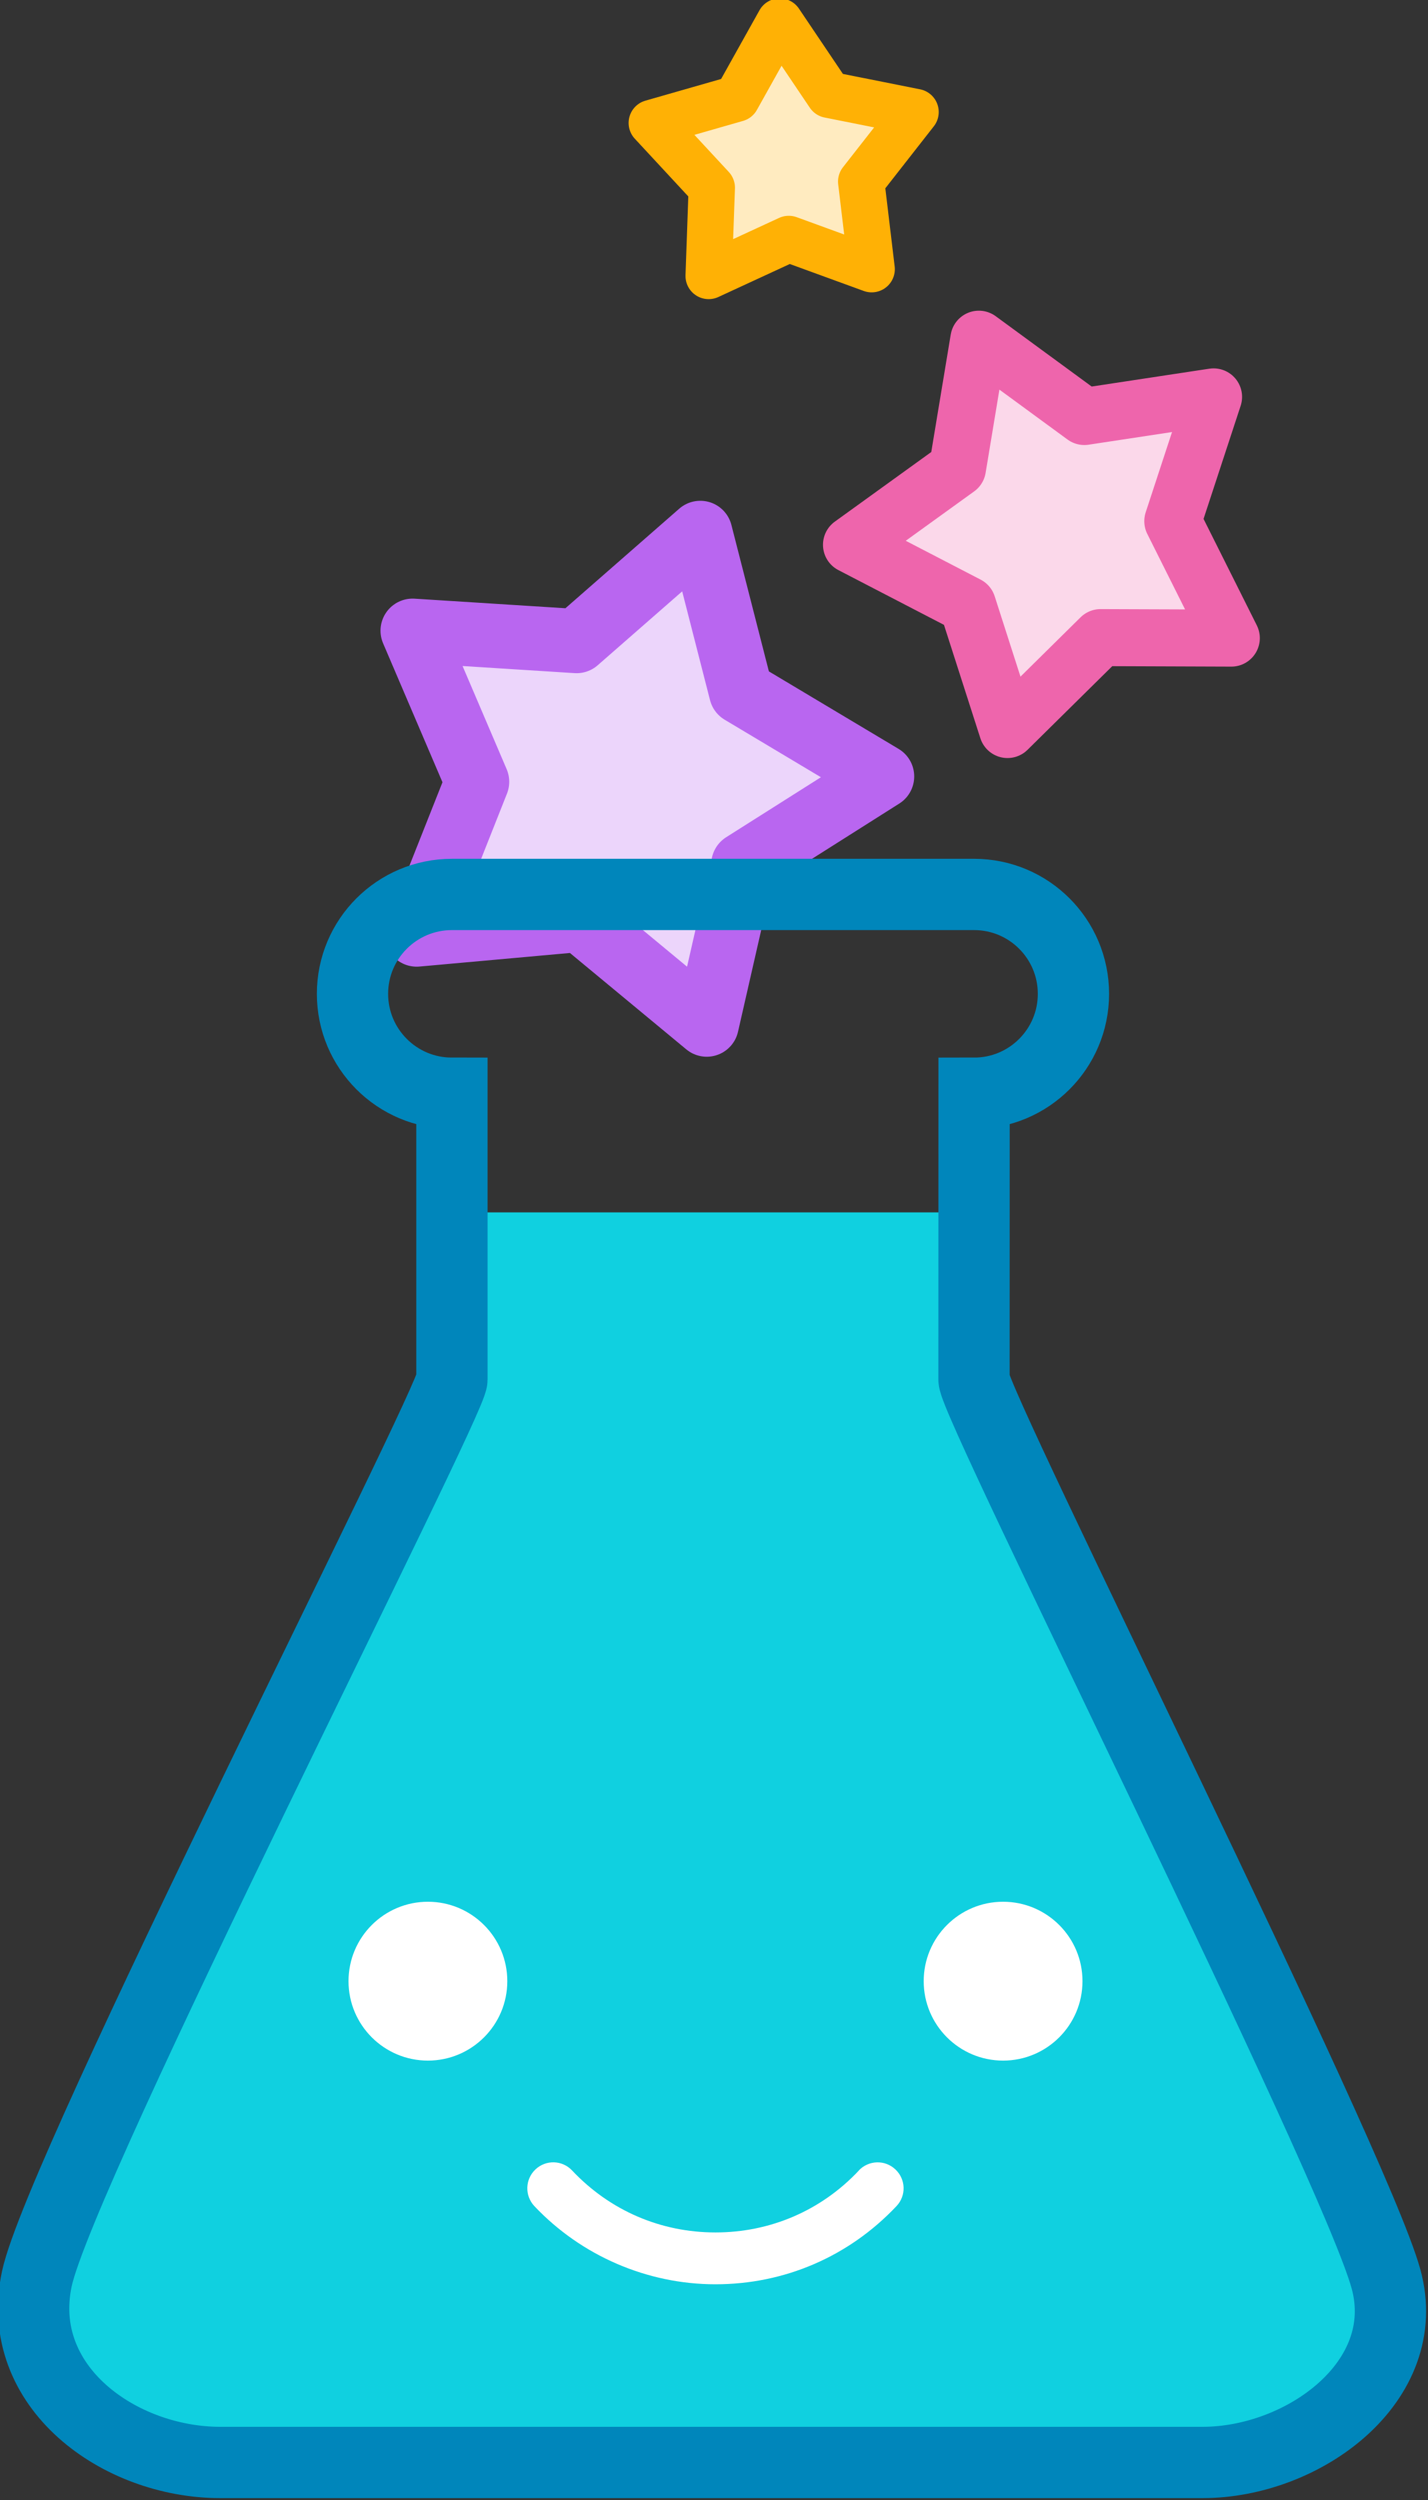 <?xml version="1.0" encoding="UTF-8" standalone="no"?>
<svg
   xmlns:osb="http://www.openswatchbook.org/uri/2009/osb"
   xmlns:dc="http://purl.org/dc/elements/1.1/"
   xmlns:cc="http://creativecommons.org/ns#"
   xmlns:rdf="http://www.w3.org/1999/02/22-rdf-syntax-ns#"
   xmlns:svg="http://www.w3.org/2000/svg"
   xmlns="http://www.w3.org/2000/svg"
   xmlns:sodipodi="http://sodipodi.sourceforge.net/DTD/sodipodi-0.dtd"
   xmlns:inkscape="http://www.inkscape.org/namespaces/inkscape"
   id="svg2231"
   version="1.1"
   viewBox="0 0 27.889 48.809"
   height="48.809mm"
   width="27.889mm"
   sodipodi:docname="logo_Flask.svg"
   inkscape:version="0.92.4 (unknown)">
  <rect x="0" y="0" width="27.889" height="48.809" fill="#333333" stroke="none"/>
  <sodipodi:namedview
     pagecolor="#ffffff"
     bordercolor="#666666"
     borderopacity="1"
     objecttolerance="10"
     gridtolerance="10"
     guidetolerance="10"
     inkscape:pageopacity="0"
     inkscape:pageshadow="2"
     inkscape:window-width="2560"
     inkscape:window-height="1410"
     id="namedview44"
     showgrid="false"
     inkscape:zoom="1.0351712"
     inkscape:cx="-113.99185"
     inkscape:cy="79.692575"
     inkscape:window-x="440"
     inkscape:window-y="1440"
     inkscape:window-maximized="1"
     inkscape:current-layer="svg2231" />
  <defs
     id="defs2225">
    <linearGradient
       gradientTransform="matrix(3.4332333e-4,0,0,3.4332333e-4,260.443,182.467)"
       osb:paint="solid"
       id="linearGradient982">
      <stop
         id="stop980"
         offset="0"
         style="stop-color:#34c8b6;stop-opacity:1;" />
    </linearGradient>
  </defs>
  <g
     id="layer1"
     transform="translate(-94.265,-110.553)">
    <g
       transform="matrix(1.392,0,0,1.392,-109.96,-48.587)"
       id="g2043-8">
      <path
         style="fill:#10d0e0;fill-opacity:1;fill-rule:nonzero;stroke:none;stroke-width:1.323;stroke-linecap:round;stroke-linejoin:miter;stroke-miterlimit:4;stroke-dasharray:none"
         d="m 153.053,131.328 v 2.345 c 0,0.319 -5.495,11.067 -5.824,12.613 -0.322,1.511 1.153,2.575 2.575,2.575 h 13.779 c 1.423,0 2.971,-1.14 2.576,-2.575 -0.457,-1.66 -5.779,-12.257 -5.779,-12.613 v -2.345 z"
         id="path1592-6-5-2"
         inkscape:connector-curvature="0" />
      <path
         style="fill:url(#linearGradient982);fill-opacity:1;fill-rule:nonzero;stroke:none;stroke-width:0.265"
         d="M 160.379,133.673"
         id="path1165-8-3-6-1-3-9-8"
         inkscape:connector-curvature="0" />
      <g
         id="g1726-6-5"
         transform="translate(73.37,-45.461)">
        <path
           id="path1159-0-6-5-29-4-6-5-8"
           d="m 87.077,164.543 1.48,1.084 1.813,-0.275 -0.572,1.743 0.821,1.64 -1.834,-0.007 -1.306,1.289 -0.561,-1.747 -1.628,-0.844 1.487,-1.073 z m 0,0"
           style="fill:#fbd8ea;fill-opacity:1;fill-rule:nonzero;stroke:#ee65ac;stroke-width:0.8;stroke-linejoin:round;stroke-miterlimit:4;stroke-dasharray:none;stroke-opacity:1"
           inkscape:connector-curvature="0" />
        <path
           id="path1161-4-7-3-2-7-4-6-0"
           d="m 86.189,161.357 -0.763,0.975 0.147,1.229 -1.163,-0.424 -1.124,0.519 0.044,-1.238 -0.842,-0.908 1.191,-0.341 0.604,-1.081 0.692,1.027 z m 0,0"
           style="fill:#ffebc0;fill-opacity:1;fill-rule:nonzero;stroke:#ffb105;stroke-width:0.65;stroke-linejoin:round;stroke-miterlimit:4;stroke-dasharray:none;stroke-opacity:1"
           inkscape:connector-curvature="0" />
        <path
           id="path1163-0-5-5-8-8-0-3-8"
           d="m 85.72,170.675 -1.948,1.233 -0.513,2.248 -1.775,-1.47 -2.295,0.207 0.849,-2.143 -0.906,-2.119 2.301,0.146 1.736,-1.518 0.572,2.234 z m 0,0"
           style="fill:#ecd5fb;fill-opacity:1;fill-rule:nonzero;stroke:#b966f0;stroke-width:0.9;stroke-linejoin:round;stroke-miterlimit:4;stroke-dasharray:none;stroke-opacity:1"
           inkscape:connector-curvature="0" />
      </g>
      <path
         id="path1592-6-35-0-6"
         d="m 160.379,133.673 c 0,0.356 5.323,10.952 5.78,12.612 0.395,1.435 -1.152,2.575 -2.575,2.575 h -13.779 c -1.422,0 -2.897,-1.064 -2.575,-2.575 0.329,-1.545 5.824,-12.294 5.824,-12.612 v -4.016 c -0.771,0 -1.395,-0.624 -1.395,-1.394 0,-0.771 0.625,-1.394 1.395,-1.394 h 7.326 c 0.77,0 1.394,0.624 1.394,1.394 0,0.771 -0.625,1.394 -1.394,1.394 z"
         style="fill:none;fill-opacity:1;fill-rule:nonzero;stroke:#0086bb;stroke-width:1;stroke-linecap:round;stroke-linejoin:miter;stroke-miterlimit:4;stroke-dasharray:none;stroke-opacity:1"
         inkscape:connector-curvature="0" />
      <path
         id="path1165-8-3-6-1-3-8-2-9"
         d="M 160.379,133.673"
         style="fill:url(#linearGradient982);fill-opacity:1;fill-rule:nonzero;stroke:none;stroke-width:0.265"
         inkscape:connector-curvature="0" />
      <g
         transform="translate(73.37,-46.519)"
         id="g1731-0-3">
        <path
           style="fill:#ffffff;fill-opacity:1;fill-rule:nonzero;stroke:none;stroke-width:0.265"
           d="m 79.347,189.743 c 0.615,0 1.114,-0.499 1.114,-1.114 0,-0.615 -0.499,-1.114 -1.114,-1.114 -0.615,0 -1.114,0.499 -1.114,1.114 0,0.615 0.499,1.114 1.114,1.114"
           id="path1598-7-5-7-3"
           inkscape:connector-curvature="0" />
        <path
           style="fill:#ffffff;fill-opacity:1;fill-rule:nonzero;stroke:none;stroke-width:0.265"
           d="m 87.417,189.743 c 0.615,0 1.114,-0.499 1.114,-1.114 0,-0.615 -0.499,-1.114 -1.114,-1.114 -0.615,0 -1.114,0.499 -1.114,1.114 0,0.615 0.499,1.114 1.114,1.114"
           id="path1596-7-0-4-7"
           inkscape:connector-curvature="0" />
        <path
           style="fill:#ffffff;fill-opacity:1;fill-rule:nonzero;stroke:none;stroke-width:0.265"
           d="m 85.394,191.284 c -0.527,0.561 -1.242,0.869 -2.012,0.869 -0.77,0 -1.483,-0.308 -2.012,-0.869 -0.138,-0.147 -0.368,-0.153 -0.514,-0.015 -0.146,0.138 -0.153,0.367 -0.016,0.514 0.658,0.697 1.584,1.097 2.541,1.097 0.971,0 1.874,-0.39 2.541,-1.097 0.138,-0.146 0.131,-0.376 -0.016,-0.514 -0.146,-0.138 -0.375,-0.131 -0.514,0.015"
           id="path1594-2-9-7-4"
           inkscape:connector-curvature="0" />
      </g>
    </g>
  </g>
</svg>
